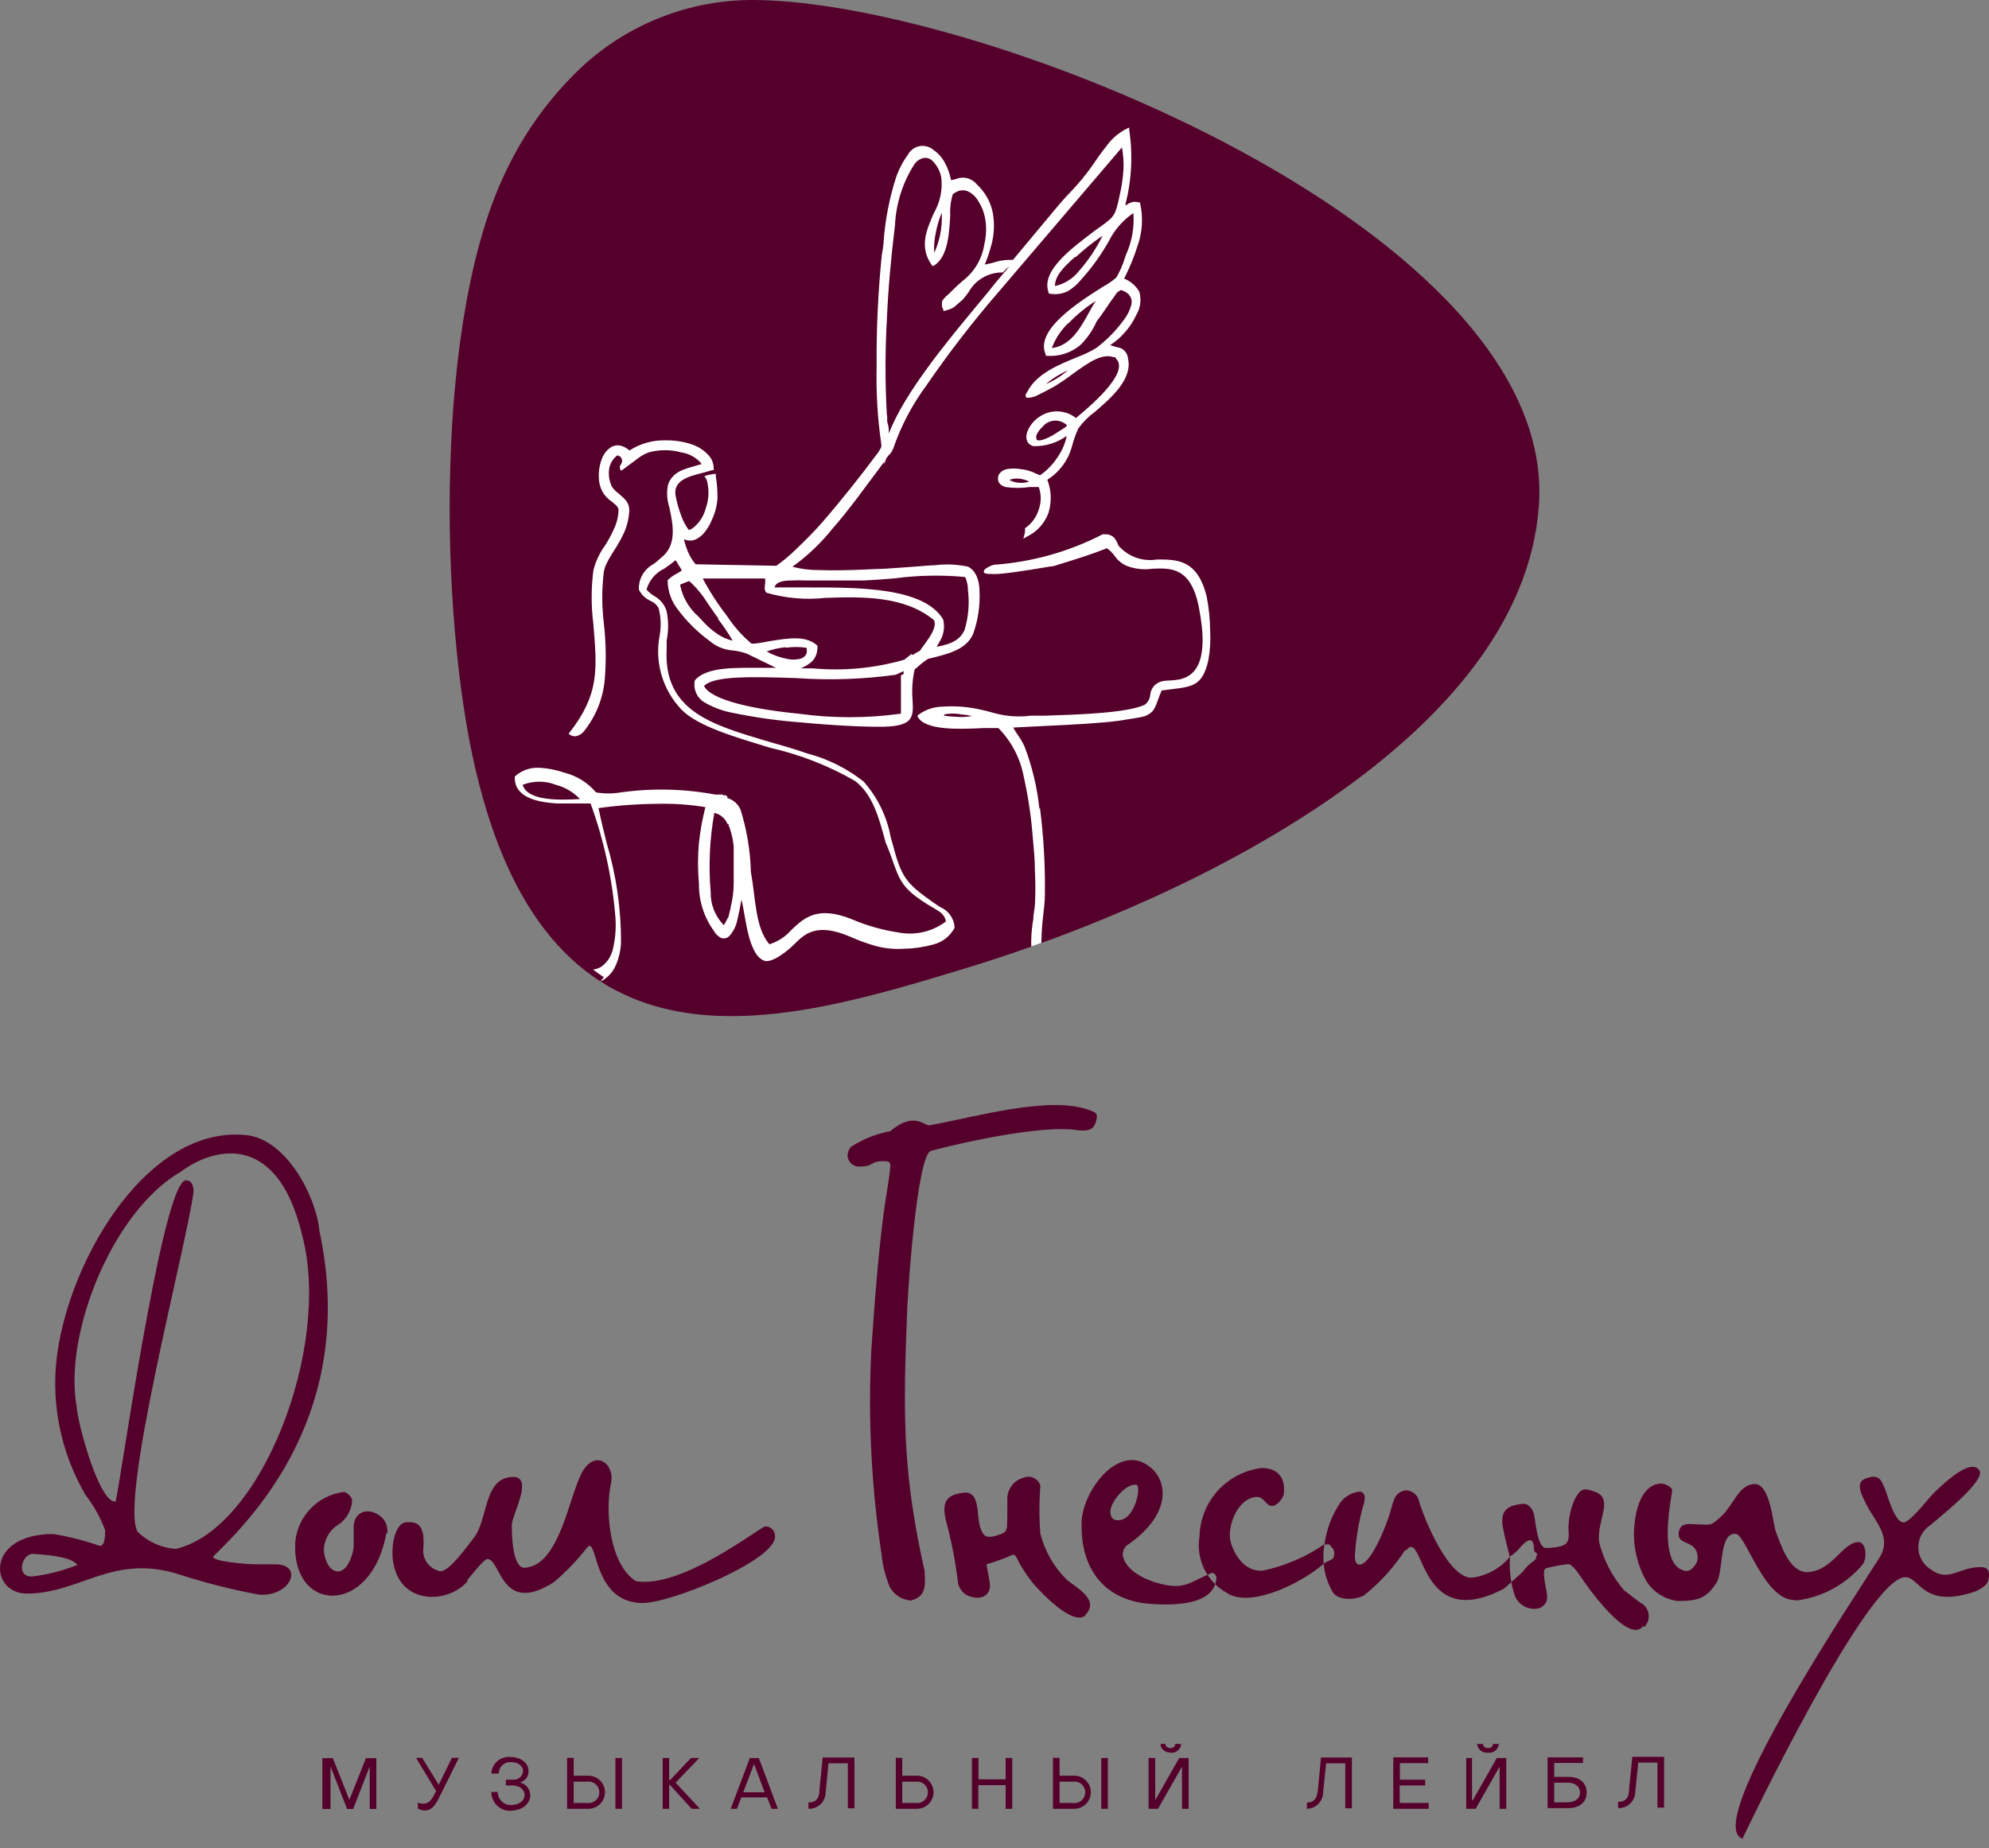 <svg width="184" height="171" viewBox="0 0 184 171" fill="none" xmlns="http://www.w3.org/2000/svg">
<rect x="0" y="0" width="184" height="171" fill="#808080" stroke="none"/>
<path fill-rule="evenodd" clip-rule="evenodd" d="M142.357 46.819C140.827 68.047 110.815 83.03 89.527 89.519C72.05 94.845 50.991 101.197 43.982 71.153C40.615 56.752 40.186 29.279 46.859 15.734C48.543 12.208 50.856 9.018 53.685 6.322C58.045 2.214 63.825 -0.051 69.815 0.001C90.92 0.154 144.24 21.413 142.357 46.819Z" fill="#55002B"/>
<path fill-rule="evenodd" clip-rule="evenodd" d="M29.963 167.361H30.575V163.427L32.106 167.361H32.672L34.202 163.427V167.361H34.815V162.662H33.85L32.32 166.519L30.79 162.662H29.825V167.361H29.963ZM81.569 143.944C81.68 144.939 81.932 145.913 82.319 146.837C82.514 147.189 82.794 147.487 83.133 147.703C83.473 147.919 83.861 148.048 84.263 148.076C85.885 147.694 85.533 146.255 85.533 145.337C83.65 136.889 83.497 131.762 83.88 122.38C83.88 120.421 84.813 106.524 86.175 106.462C86.68 106.309 94.914 104.197 99.077 104.488C100.73 104.733 101.22 104.595 101.434 103.57C101.541 103.095 101.434 102.958 100.959 102.774C97.271 101.243 90.063 103.401 86.007 104.105C85.594 104.274 84.645 102.728 82.349 104.656C81.1 104.891 79.906 105.358 78.829 106.034C78.569 106.141 78.401 106.677 78.401 106.952C78.416 107.098 78.46 107.24 78.531 107.368C78.603 107.496 78.699 107.609 78.815 107.699C78.931 107.789 79.064 107.855 79.205 107.892C79.347 107.93 79.495 107.938 79.641 107.916C80.895 107.916 80.436 107.427 81.722 107.427C82.043 107.427 82.395 107.427 82.365 107.855C82.135 110.687 81.554 110.916 80.605 124.889C80.289 131.247 80.612 137.62 81.569 143.913V143.944ZM100.47 149.408C99.306 150.571 96.246 147.281 95.542 146.454C95.109 145.906 94.715 145.328 94.363 144.725C94.149 144.403 94.011 143.745 93.644 143.852C92.871 144.203 92.073 144.495 91.257 144.725C91.348 145.26 91.532 146.133 91.578 146.622C91.613 146.898 91.537 147.177 91.368 147.397C91.199 147.618 90.95 147.763 90.675 147.801C90.188 147.858 89.695 147.744 89.282 147.48C88.936 147.225 88.701 146.847 88.624 146.424C88.391 144.481 88.018 142.558 87.507 140.669C87.109 138.985 87.507 138.266 89.221 138.097C90.323 137.99 90.415 139.353 90.507 140.348C90.598 141.342 90.889 142.123 91.364 142.169C91.506 142.182 91.65 142.182 91.792 142.169C93.323 141.786 93.139 141.679 93.185 140.348C93.185 140.179 93.185 138.817 93.185 138.633C93.194 138.189 93.349 137.76 93.625 137.411C93.902 137.063 94.284 136.815 94.715 136.705C94.864 136.645 95.024 136.617 95.185 136.623C95.345 136.629 95.503 136.669 95.647 136.74C95.791 136.81 95.919 136.91 96.022 137.034C96.125 137.157 96.201 137.3 96.246 137.455C96.124 138.937 96.124 140.427 96.246 141.909C96.662 143.53 97.514 145.006 98.71 146.178C99.735 146.99 101.77 148.061 100.362 149.454L100.47 149.408ZM106.591 148.398C102.23 148.168 99.965 145.199 100.056 140.96C100.056 137.99 103.515 133.384 106.392 135.725C108.045 137.026 108.367 140.087 104.418 142.857C104.196 142.978 104.025 143.174 103.935 143.41C103.845 143.646 103.843 143.906 103.928 144.143C103.928 144.25 104.403 145.796 107.418 146.546C109.667 147.097 110.081 146.347 112.147 145.505C112.213 145.523 112.276 145.554 112.33 145.596C112.385 145.638 112.43 145.69 112.465 145.75C112.499 145.81 112.521 145.875 112.529 145.944C112.538 146.012 112.533 146.082 112.514 146.148C112.177 148.643 108.244 148.49 106.591 148.398ZM103.255 140.638C104.785 140.837 105.413 138.281 105.275 137.577C105.273 137.531 105.257 137.486 105.23 137.448C105.203 137.41 105.165 137.38 105.122 137.363C104.143 137.24 102.796 138.893 102.719 139.781C102.719 140.21 102.826 140.577 103.255 140.638ZM113.601 147.449C115.973 148.765 120.625 146.286 122.446 144.679C122.768 144.403 123.196 144.388 123.349 144.113C123.502 143.837 123.457 143.362 123.196 143.148L122.982 142.888H122.492C120.79 144.052 118.877 144.874 116.86 145.306C114.993 145.49 113.999 143.5 113.8 142.429C113.585 140.898 114.641 138.495 116.325 138.495C116.922 138.495 117.121 139.322 117.656 139.322C118.192 139.322 118.59 138.664 118.743 138.343C118.972 136.812 118.299 135.817 116.707 135.817C115.154 136.007 113.721 136.748 112.668 137.905C111.615 139.062 111.012 140.559 110.968 142.123C110.792 143.163 110.947 144.232 111.411 145.18C111.875 146.127 112.625 146.905 113.555 147.403L113.601 147.449ZM129.991 143.393C128.961 144.996 127.673 146.418 126.181 147.602C125.553 147.969 123.778 148.214 123.242 147.219C122.544 145.974 122.28 144.53 122.492 143.118C122.657 141.631 123.183 140.207 124.023 138.97C124.444 138.434 125.06 138.087 125.737 138.006C126.426 138.006 126.288 138.878 126.089 139.368C125.678 140.868 125.426 142.407 125.339 143.959C125.339 144.158 125.339 144.755 125.767 144.755C126.869 144.755 128.384 140.776 128.614 139.873C128.966 138.603 129.073 138.082 130.022 137.883C130.27 137.881 130.513 137.951 130.722 138.084C130.931 138.217 131.097 138.408 131.2 138.633C131.66 140.409 134.093 146.286 136.281 145.949C137.63 145.752 138.855 145.052 139.71 143.99C140.106 143.727 140.458 143.402 140.75 143.026C141.286 142.475 141.913 142.031 141.913 143.424C141.913 143.592 142.281 143.653 142.174 143.883C141.913 144.464 142.342 143.975 141.883 144.419C141.483 144.691 141.136 145.033 140.857 145.429C140.857 145.429 139.327 146.821 139.159 146.959C131.093 151.229 131.782 141.189 130.068 143.454L129.991 143.393ZM152.091 150.541C152.252 150.387 152.375 150.198 152.448 149.988C152.521 149.777 152.543 149.553 152.512 149.333C152.48 149.112 152.396 148.902 152.267 148.721C152.138 148.54 151.967 148.392 151.769 148.291C151.295 147.969 150.698 147.464 150.239 147.128C149.131 145.839 148.339 144.308 147.928 142.659C147.714 140.7 149.244 138.771 147.683 138.067C146.627 137.7 146.306 137.531 145.678 138.71C145.302 139.564 145.104 140.486 145.097 141.419C145.189 142.75 145.097 143.056 143.398 143.209H142.969C142.235 143.133 142.066 140.898 141.898 140.041C141.699 139.46 141.347 139.077 140.827 139.138C139.143 139.292 138.715 140.011 139.113 141.71C139.113 141.832 139.618 143.868 139.694 144.113C139.656 144.504 139.656 144.899 139.694 145.291C139.728 146.117 139.888 146.932 140.169 147.709C140.341 148.091 140.632 148.407 140.999 148.608C141.367 148.81 141.79 148.886 142.204 148.826C142.481 148.788 142.731 148.644 142.903 148.424C143.074 148.204 143.153 147.925 143.122 147.648C143.122 147.189 142.541 145.23 143.015 145.092C143.698 144.91 144.394 144.782 145.097 144.709C145.357 144.709 145.908 145.368 146.107 145.689C146.918 146.944 150.698 152.209 152.014 150.433L152.091 150.541ZM166.002 148.031C163.202 148.031 161.533 142.031 160.585 141.909C159.054 141.771 159.437 144.97 158.87 146.301C157.922 147.832 157.218 148.107 155.228 148.122C154.629 148.053 154.054 147.849 153.545 147.526C153.036 147.203 152.607 146.768 152.29 146.255C151.722 145.244 151.358 144.131 151.218 142.98C150.974 141.235 151.371 137.256 153.728 137.256C154.004 137.256 154.646 137.577 154.692 137.837C154.738 138.098 153.162 144.832 155.901 145.337C156.468 145.444 157.049 144.648 157.049 144.159C157.049 142.46 155.289 142.995 155.289 141.97C155.277 141.717 155.352 141.468 155.504 141.266C155.901 140.868 156.483 141.036 157.034 141.036C158.258 141.036 158.166 141.281 159.268 140.256C160.37 139.23 160.875 137.302 162.329 137.302C163.783 137.302 163.997 140.96 164.273 141.679C164.686 142.72 165.497 145.597 167.334 145.444C169.568 145.245 170.486 142.674 171.925 142.674C172.614 142.674 172.721 144.005 172.384 144.648C170.834 146.543 168.615 147.77 166.186 148.076L166.002 148.031ZM161.227 170.039C161.227 170.039 172.782 145.719 176.302 145.918C177.649 145.995 177.955 148.903 182.822 147.204C183.464 146.837 184 146.669 184 145.674C184 145.138 183.679 144.985 183.204 144.985C181.245 144.985 180.266 146.393 178.689 145.245C178.326 145.04 178.021 144.743 177.806 144.385C177.59 144.027 177.472 143.619 177.461 143.202C177.45 142.784 177.548 142.371 177.744 142.002C177.941 141.633 178.229 141.321 178.582 141.098C179.179 140.562 183.174 137.455 183.174 136.246C183.147 136.083 183.059 135.937 182.928 135.838C182.797 135.738 182.633 135.692 182.47 135.71C181.398 135.71 179.531 137.485 178.766 138.266C178.414 138.618 176.685 140.852 176.103 140.852C175.231 140.852 174.573 138.159 174.389 137.791C174.068 136.996 173.853 136.261 172.507 136.827C171.65 137.179 172.185 138.251 172.614 139.108C173.409 140.745 175.078 142.169 173.869 144.113C172.047 147.036 157.233 169.044 161.258 170.131L161.227 170.039ZM2.492 147.434C7.42 147.434 10.466 143.684 16.618 145.674C19.009 146.447 21.447 147.066 23.918 147.526C26.887 147.786 28.172 144.725 25.448 144.725H23.627C22.831 144.725 19.281 144.434 19.77 143.959C23.352 140.455 33.131 130.629 29.55 113.885C29.244 110.656 26.489 105.437 22.831 105.024C12.96 103.937 5.109 118.722 5.109 127.843C5.088 131.509 6.05 135.113 7.894 138.281C8.665 139.282 9.284 140.391 9.731 141.572C9.731 141.954 9.731 143.026 9.241 143.026C7.838 142.532 6.394 142.163 4.925 141.924C-1.365 141.924 -0.997 147.434 2.492 147.434ZM3.089 143.761C5.063 143.898 6.67 144.128 7.16 144.786C5.805 145.327 4.385 145.687 2.936 145.857C1.405 145.857 2.048 143.699 3.089 143.761ZM12.792 141.801C10.863 139.307 17.291 115.14 17.903 110.273C17.903 109.692 17.735 109.202 17.199 109.202C14.98 109.202 10.909 138.909 10.68 138.924C9.149 139.046 7.16 131.562 7.099 130.185C5.844 123.451 10.42 112.003 16.756 108.391C19.235 106.493 25.586 104.09 27.989 114.421C30.637 124.66 24.224 141.449 16.266 143.301C14.964 143.214 13.735 142.672 12.792 141.771V141.801ZM35.748 141.801C34.401 149.53 26.933 149.332 27.316 142.628C27.433 141.471 27.939 140.387 28.75 139.554C29.562 138.72 30.631 138.186 31.784 138.037C32.152 138.037 32.565 138.572 32.58 138.786C32.56 139.218 32.444 139.64 32.24 140.021C32.036 140.403 31.75 140.734 31.402 140.99C30.965 141.237 30.602 141.595 30.349 142.028C30.097 142.461 29.963 142.953 29.963 143.454C29.963 143.776 30.223 145.275 31.187 145.383C32.152 145.49 32.718 143.699 32.718 143.011C32.718 142.735 32.718 141.373 32.718 141.113C32.84 139.751 34.248 139.368 35.396 140.454C35.565 140.647 35.691 140.874 35.765 141.12C35.839 141.365 35.859 141.624 35.825 141.878L35.748 141.801ZM43.247 146.163C43.599 145.765 44.778 144.204 45.114 144.235C46.354 144.327 46.369 149.485 51.236 146.378C52.364 145.426 53.39 144.359 54.297 143.194C55.337 141.908 54.695 148.306 59.454 148.306C62.117 148.306 71.698 144.357 71.698 142.184C71.709 142.06 71.693 141.935 71.652 141.817C71.612 141.699 71.546 141.592 71.461 141.501C71.376 141.41 71.273 141.338 71.158 141.289C71.043 141.241 70.919 141.217 70.795 141.22C70.366 141.22 63.143 147.005 58.827 146.286C56.409 144.755 55.95 139.873 56.516 137.271C56.929 135.358 54.986 134.011 53.792 136.322C52.598 138.633 51.726 144.893 48.512 145.046C47.41 145.046 47.333 141.985 47.349 141.067C47.364 140.149 49.384 136.644 47.486 136.644C44.701 136.644 45.191 140.577 43.813 142.306C43.308 142.934 41.61 145.367 40.753 145.367C40.308 145.289 39.904 145.058 39.611 144.715C39.318 144.371 39.153 143.936 39.146 143.485C39.196 142.976 39.196 142.463 39.146 141.954C38.977 141.403 38.886 140.745 37.615 140.837C36.712 140.837 36.33 142.49 36.33 143.194C36.261 143.88 36.334 144.573 36.544 145.23C37.523 148.459 41.518 148.291 43.247 146.301V146.163ZM149.749 167.284C150.155 167.284 150.544 167.123 150.831 166.836C151.118 166.549 151.28 166.159 151.28 165.754L151.555 163.075H153.33V167.238H153.943V162.54H151.004L150.713 165.463C150.713 166.366 150.361 166.703 149.688 166.703V167.238L149.749 167.284ZM143.168 167.284H145.051C146.122 167.284 146.78 166.733 146.78 165.845C146.78 164.958 146.153 164.392 145.097 164.392H143.781V163.106H146.443V162.585H143.168V167.284ZM143.781 166.749V164.927H145.005C145.724 164.927 146.168 165.294 146.168 165.845C146.168 166.396 145.724 166.749 144.959 166.749H143.781ZM137.659 162.157C137.778 162.172 137.899 162.162 138.014 162.129C138.129 162.096 138.237 162.04 138.33 161.964C138.423 161.888 138.499 161.794 138.555 161.688C138.611 161.582 138.644 161.465 138.654 161.346H138.118C138.118 161.591 137.934 161.729 137.659 161.729C137.383 161.729 137.2 161.591 137.2 161.346H136.649C136.66 161.466 136.695 161.583 136.753 161.689C136.81 161.796 136.888 161.889 136.982 161.965C137.077 162.041 137.185 162.096 137.301 162.129C137.417 162.162 137.539 162.172 137.659 162.157ZM135.639 162.647V167.345H136.511L138.73 163.442V167.345H139.342V162.647H138.47L136.251 166.549H136.174V162.647H135.639ZM128.874 167.345H132.165V166.809H129.486V165.187H131.843V164.652H129.502V163.121H132.119V162.585H128.89V167.284L128.874 167.345ZM120.87 167.345C121.276 167.345 121.665 167.184 121.952 166.897C122.239 166.61 122.401 166.221 122.401 165.815L122.676 163.136H124.451V167.299H125.063V162.601H122.202L121.926 165.524C121.834 166.427 121.559 166.764 120.901 166.764V167.299L120.87 167.345ZM108.275 162.157C108.394 162.172 108.515 162.162 108.63 162.129C108.745 162.096 108.853 162.04 108.946 161.964C109.039 161.888 109.115 161.794 109.171 161.688C109.227 161.582 109.26 161.465 109.27 161.346H108.719C108.719 161.591 108.55 161.729 108.275 161.729C107.999 161.729 107.816 161.591 107.816 161.346H107.356C107.356 161.805 107.77 162.157 108.367 162.157H108.275ZM106.255 162.647V167.345H107.127L109.346 163.442V167.345H109.958V162.647H109.086L106.867 166.549V162.647H106.255ZM97.409 167.345H99.383C99.789 167.345 100.178 167.184 100.465 166.897C100.752 166.61 100.913 166.221 100.913 165.815C100.913 165.409 100.752 165.02 100.465 164.733C100.178 164.446 99.789 164.284 99.383 164.284H98.021V162.631H97.409V167.33V167.345ZM101.878 167.345H102.49V162.647H101.878V167.345ZM98.021 166.809V164.835H99.276C99.416 164.818 99.558 164.83 99.693 164.872C99.827 164.914 99.952 164.983 100.057 165.077C100.163 165.17 100.248 165.285 100.306 165.414C100.364 165.542 100.394 165.682 100.394 165.823C100.394 165.964 100.364 166.103 100.306 166.231C100.248 166.36 100.163 166.475 100.057 166.568C99.952 166.661 99.827 166.731 99.693 166.773C99.558 166.814 99.416 166.827 99.276 166.809H98.021ZM89.894 167.345H90.507V165.157H93.032V167.345H93.644V162.647H93.032V164.621H90.522V162.647H89.91V167.345H89.894ZM82.855 167.345H84.829C85.235 167.345 85.624 167.184 85.911 166.897C86.198 166.61 86.359 166.221 86.359 165.815C86.359 165.409 86.198 165.02 85.911 164.733C85.624 164.446 85.235 164.284 84.829 164.284H83.467V162.631H82.87V167.33L82.855 167.345ZM83.467 166.809V164.835H84.722C84.862 164.818 85.004 164.83 85.138 164.872C85.273 164.914 85.397 164.983 85.503 165.077C85.609 165.17 85.694 165.285 85.751 165.414C85.809 165.542 85.84 165.682 85.84 165.823C85.84 165.964 85.809 166.103 85.751 166.231C85.694 166.36 85.609 166.475 85.503 166.568C85.397 166.661 85.273 166.731 85.138 166.773C85.004 166.814 84.862 166.827 84.722 166.809H83.467ZM74.85 167.345C75.256 167.345 75.645 167.184 75.933 166.897C76.219 166.61 76.381 166.221 76.381 165.815L76.641 163.136H78.431V167.299H79.044V162.601H76.105L75.814 165.524C75.814 166.427 75.447 166.764 74.789 166.764V167.299L74.85 167.345ZM67.596 167.345H68.178L68.576 166.289H70.963L71.376 167.345H71.958L70.198 162.647H69.371L67.596 167.345ZM68.759 165.815L69.754 163.198L70.734 165.815H68.759ZM61.306 167.345H61.903V165.141H61.98L63.984 167.345H64.75L62.5 164.927L64.688 162.647H63.923L61.98 164.698H61.903V162.647H61.306V167.345ZM52.46 167.345H54.434C54.84 167.345 55.23 167.184 55.517 166.897C55.804 166.61 55.965 166.221 55.965 165.815C55.965 165.409 55.804 165.02 55.517 164.733C55.23 164.446 54.84 164.284 54.434 164.284H53.072V162.631H52.46V167.33V167.345ZM56.929 167.345H57.541V162.647H56.929V167.345ZM53.072 166.809V164.835H54.327C54.467 164.818 54.609 164.83 54.744 164.872C54.879 164.914 55.003 164.983 55.109 165.077C55.215 165.17 55.299 165.285 55.357 165.414C55.415 165.542 55.445 165.682 55.445 165.823C55.445 165.964 55.415 166.103 55.357 166.231C55.299 166.36 55.215 166.475 55.109 166.568C55.003 166.661 54.879 166.731 54.744 166.773C54.609 166.814 54.467 166.827 54.327 166.809H53.072ZM47.257 167.514C48.267 167.514 49.047 166.917 49.047 166.106C49.053 165.825 48.959 165.551 48.783 165.333C48.606 165.115 48.359 164.966 48.083 164.912C48.319 164.856 48.529 164.72 48.676 164.528C48.824 164.336 48.901 164.098 48.894 163.856C48.894 163.09 48.16 162.555 47.211 162.555C46.994 162.534 46.775 162.557 46.567 162.624C46.359 162.69 46.167 162.799 46.002 162.942C45.837 163.085 45.703 163.26 45.609 163.457C45.514 163.654 45.46 163.867 45.451 164.086H46.14C46.139 163.937 46.169 163.79 46.229 163.655C46.289 163.519 46.376 163.397 46.486 163.298C46.596 163.198 46.725 163.123 46.866 163.077C47.006 163.03 47.155 163.014 47.303 163.029C47.915 163.029 48.389 163.366 48.389 163.856C48.382 163.971 48.351 164.084 48.299 164.187C48.246 164.29 48.174 164.382 48.085 164.457C47.996 164.531 47.893 164.586 47.783 164.62C47.672 164.653 47.556 164.664 47.441 164.652H46.798V165.187H47.395C48.053 165.187 48.527 165.555 48.527 166.075C48.527 166.595 48.007 166.993 47.333 166.993C47.168 167.006 47.001 166.984 46.845 166.929C46.688 166.874 46.545 166.787 46.424 166.673C46.303 166.559 46.207 166.421 46.142 166.268C46.077 166.115 46.045 165.95 46.048 165.784H45.451C45.45 166.027 45.5 166.267 45.597 166.489C45.694 166.712 45.836 166.911 46.015 167.076C46.193 167.24 46.404 167.365 46.634 167.443C46.864 167.521 47.107 167.55 47.349 167.529L47.257 167.514ZM39.161 167.514C39.895 167.514 40.217 167.192 40.783 165.983L42.451 162.631H41.809L40.584 165.126L39.054 162.631H38.488L40.339 165.692L40.248 165.876C39.865 166.687 39.574 166.871 39.146 166.871C38.978 166.874 38.811 166.843 38.656 166.779V167.315C38.822 167.409 39.003 167.471 39.191 167.498L39.161 167.514Z" fill="#55002B"/>
<path fill-rule="evenodd" clip-rule="evenodd" d="M96.2 74.704C96.549 77.409 96.703 80.135 96.659 82.862C96.659 83.367 96.582 83.948 96.521 84.576C96.407 85.459 96.346 86.348 96.338 87.239L95.404 87.576C95.391 87.305 95.391 87.035 95.404 86.764C95.427 86.19 95.488 85.617 95.588 85.05C95.588 84.606 95.71 84.147 95.741 83.688C95.793 82.668 95.793 81.647 95.741 80.627C95.741 79.571 95.634 78.515 95.542 77.474C95.397 75.574 95.116 73.687 94.7 71.827C94.378 70.139 93.563 68.584 92.359 67.358C92.007 67.358 91.547 67.358 91.012 67.358C88.823 67.465 85.579 67.618 84.89 66.302V66.194L84.982 66.118C85.603 65.657 86.352 65.401 87.124 65.383C88.215 65.3 89.312 65.367 90.384 65.582C91.15 65.735 91.624 65.873 92.007 65.98C93.102 66.281 94.247 66.359 95.374 66.21H96.72C99.613 66.118 104.265 65.98 105.903 65.2C106.044 65.092 106.162 64.956 106.249 64.801C106.336 64.645 106.39 64.474 106.408 64.297C106.427 64.013 106.533 63.742 106.711 63.521C106.889 63.299 107.13 63.138 107.403 63.057C107.627 62.996 107.859 62.965 108.091 62.965C108.409 62.954 108.726 62.924 109.04 62.873C110.418 62.598 111.948 61.481 110.907 56.185C110.173 52.466 108.336 52.543 106.591 52.619C105.774 52.736 104.94 52.636 104.173 52.328C103.74 52.124 103.37 51.807 103.102 51.41C102.906 51.144 102.668 50.911 102.398 50.721C101.189 51.211 99.46 51.762 98.159 52.16L97.47 52.374C97.225 52.374 94.18 52.956 92.435 53.094C92.109 53.116 91.782 53.116 91.456 53.094C91.012 53.094 90.874 52.91 91.15 52.634C91.387 52.466 91.651 52.337 91.93 52.252C95.443 52.008 98.87 51.05 102 49.436H102.153C102.317 49.416 102.483 49.433 102.64 49.486C102.796 49.539 102.938 49.626 103.056 49.742C103.241 49.949 103.377 50.195 103.454 50.461C103.888 50.968 104.446 51.355 105.074 51.583C105.701 51.81 106.377 51.872 107.035 51.762C108.918 51.762 110.77 51.762 111.627 55.175C111.827 56.209 111.934 57.259 111.948 58.312C112.005 59.244 111.948 60.18 111.78 61.098C111.244 63.424 110.372 63.532 108.275 63.776L107.464 63.883C107.326 64.189 107.219 64.48 107.142 64.71C106.806 65.613 106.699 65.904 105.964 66.24C105.535 66.393 104.158 66.562 103.607 66.669C101.786 66.914 99.353 67.036 97.057 67.143L93.736 67.312C93.857 67.546 93.995 67.771 94.149 67.985C94.382 68.314 94.587 68.662 94.761 69.026C95.482 70.894 95.951 72.85 96.154 74.842L96.2 74.704ZM55.537 90.82C56.115 90.53 56.587 90.064 56.883 89.489C57.229 88.76 57.422 87.968 57.45 87.162C57.456 84.053 57.007 80.959 56.118 77.979C55.843 76.893 55.583 75.806 55.368 74.765C57.179 74.513 59.004 74.38 60.832 74.367C62.312 74.333 63.793 74.435 65.255 74.673C64.979 75.755 64.779 76.855 64.658 77.964C64.544 79.227 64.544 80.497 64.658 81.76C64.637 83.312 65.114 84.83 66.02 86.091C66.173 86.372 66.401 86.605 66.678 86.764C66.802 86.816 66.938 86.832 67.07 86.81C67.203 86.788 67.327 86.73 67.428 86.642C67.829 86.217 68.1 85.686 68.209 85.111C68.3 84.729 68.377 84.346 68.453 83.979L68.591 83.229C68.974 84.683 69.173 88.142 70.581 88.83C71.315 89.274 72.938 87.897 73.412 87.422C74.453 86.382 75.524 85.326 78.677 86.672C79.425 87.009 80.198 87.29 80.987 87.514C81.854 87.75 82.754 87.838 83.65 87.774C84.567 87.758 85.477 87.624 86.359 87.376C86.772 87.271 87.158 87.08 87.493 86.816C87.827 86.553 88.103 86.222 88.303 85.846V85.754C88.273 85.361 88.136 84.983 87.907 84.662C87.678 84.341 87.365 84.088 87.002 83.933L86.482 83.596C84.048 81.867 83.421 81.377 82.64 78.301L82.395 77.444C82.045 75.532 81.177 73.753 79.886 72.301C78.352 71.092 76.586 70.211 74.698 69.715C73.473 69.286 72.234 68.934 71.04 68.597C65.928 67.067 61.352 65.812 61.674 60.042C61.674 59.782 61.674 59.522 61.674 59.246C61.85 58.362 61.85 57.452 61.674 56.568C61.585 56.267 61.438 55.986 61.241 55.742C61.044 55.498 60.801 55.294 60.526 55.144C60.258 54.982 60.015 54.781 59.806 54.547C59.926 54.124 60.136 53.731 60.421 53.395C60.706 53.06 61.06 52.79 61.459 52.604C61.821 52.363 62.168 52.103 62.5 51.823L63.082 52.772C62.927 52.888 62.764 52.99 62.592 53.078C62.288 53.235 62.01 53.436 61.765 53.675V53.752C61.778 54.715 62.112 55.647 62.714 56.399C63.538 57.504 64.524 58.479 65.637 59.292C66.242 59.813 66.999 60.125 67.795 60.18C68.246 60.224 68.688 60.327 69.112 60.486L71.79 61.787H70.397C68.071 61.787 65.362 61.664 64.275 62.95C64.191 63.356 64.241 63.779 64.417 64.154C64.594 64.53 64.888 64.837 65.255 65.031C66.013 65.459 66.835 65.764 67.688 65.934C69.809 66.374 71.956 66.676 74.116 66.837C77.008 67.113 80.023 67.266 81.768 67.235C84.553 67.159 84.507 66.302 84.416 64.695C84.341 63.766 84.408 62.833 84.615 61.925L84.859 61.725C85.167 61.447 85.494 61.191 85.839 60.96C87.691 60.516 89.374 60.118 90.017 58.664C90.475 57.395 90.678 56.048 90.614 54.7C90.614 53.644 90.231 52.741 89.527 52.42C88.521 52.208 87.486 52.167 86.466 52.298H86.237L84.048 52.466L81.845 52.619C81.079 52.619 78.156 52.834 75.83 52.742C74.978 52.752 74.129 52.649 73.305 52.435C74.694 51.436 75.94 50.252 77.008 48.915C78.539 47.186 80.069 45.028 81.814 42.702V42.992L81.936 42.518C81.978 42.431 82.03 42.349 82.089 42.273C82.163 42.165 82.251 42.068 82.35 41.982L82.579 41.661L82.487 41.569H82.64V41.477C83.356 39.393 84.388 37.431 85.701 35.661C87.761 32.655 89.989 29.768 92.374 27.014L103.791 13.637C103.917 14.324 103.963 15.022 103.929 15.719C103.877 16.513 103.76 17.301 103.577 18.076C103.179 19.958 103.102 20.02 101.847 20.938L101.266 21.351C99.276 22.882 96.231 25.024 97.011 27.075V27.167H97.118C97.673 27.273 98.247 27.198 98.756 26.953C99.21 26.69 99.615 26.348 99.95 25.943C100.945 24.848 101.818 23.647 102.551 22.361C103.072 21.294 103.864 20.381 104.847 19.713C104.947 21.042 104.71 22.373 104.158 23.586L104.051 23.892C103.858 24.516 103.596 25.116 103.27 25.682C102.889 26 102.479 26.281 102.046 26.524C99.812 27.932 95.664 30.549 96.751 32.83V32.922H96.858C97.966 33.001 99.063 32.651 99.919 31.942C100.567 31.313 101.086 30.565 101.449 29.738C101.801 29.279 102.107 28.835 102.383 28.422C102.658 28.009 102.857 27.733 103.041 27.489C103.225 27.244 103.286 27.121 103.332 27.06L103.5 26.953L103.684 26.83C103.931 26.896 104.161 27.016 104.357 27.182C104.5 27.313 104.604 27.481 104.655 27.668C104.707 27.855 104.704 28.053 104.648 28.238C104.505 28.751 104.26 29.23 103.929 29.646C103.217 30.618 102.366 31.479 101.403 32.202C100.858 32.528 100.284 32.805 99.689 33.029C98.006 33.718 95.848 34.559 95.006 36.304C94.939 36.37 94.895 36.456 94.884 36.549C94.874 36.594 94.878 36.641 94.894 36.685C94.91 36.728 94.939 36.766 94.976 36.794C95.046 36.813 95.12 36.813 95.19 36.794C95.468 36.77 95.738 36.692 95.986 36.564C96.491 36.319 97.026 36.044 97.516 35.768C98.119 35.402 98.701 35.004 99.261 34.575C100.653 33.58 101.908 32.661 103.01 33.044H103.179C103.209 33.145 103.267 33.235 103.347 33.304C104.342 34.666 100.73 37.681 99.536 38.676C99.077 38.309 98.515 38.095 97.928 38.062C97.341 38.029 96.759 38.179 96.261 38.493C95.676 38.839 95.231 39.381 95.006 40.023C94.838 40.605 95.006 41.125 95.618 41.278C96.715 41.306 97.79 40.972 98.679 40.329C98.545 40.99 98.285 41.618 97.914 42.181C97.475 42.887 96.897 43.496 96.215 43.972L95.879 43.834C95.43 43.602 94.942 43.456 94.44 43.406C94.01 43.325 93.569 43.325 93.139 43.406C92.979 43.435 92.827 43.5 92.695 43.595C92.562 43.69 92.453 43.814 92.374 43.957C92.19 44.569 92.481 44.89 93.017 45.059C93.757 45.168 94.51 45.168 95.251 45.059C95.588 45.059 95.894 45.059 96.093 45.059C96.336 45.731 96.336 46.467 96.093 47.14C95.88 47.845 95.432 48.456 94.823 48.87C94.823 48.977 94.823 49.099 94.823 49.237L94.669 49.834L94.991 49.65C95.922 49.207 96.642 48.415 96.996 47.446C97.302 46.442 97.264 45.365 96.889 44.385C98.047 43.654 98.875 42.502 99.2 41.171C99.343 40.647 99.528 40.136 99.751 39.641C100.176 39.052 100.692 38.535 101.281 38.11C102.811 36.794 104.816 35.049 104.342 33.136C104.321 32.877 104.21 32.634 104.028 32.45C103.846 32.265 103.605 32.15 103.347 32.126L102.964 32.019L102.704 31.927C103.176 31.626 103.604 31.26 103.974 30.84C104.432 30.352 104.81 29.794 105.092 29.187C105.292 28.864 105.422 28.502 105.475 28.125C105.528 27.748 105.501 27.365 105.398 26.999C105.083 26.441 104.586 26.008 103.99 25.774C104.495 24.792 104.915 23.768 105.245 22.713C105.683 21.464 105.762 20.118 105.474 18.826V18.734H105.367C105.172 18.67 104.964 18.658 104.763 18.698C104.562 18.738 104.375 18.83 104.219 18.964H104.097C104.686 16.701 104.811 14.343 104.464 12.03V11.801L104.265 11.893C103.538 12.246 102.907 12.771 102.429 13.423C101.878 14.097 101.373 14.847 101.005 15.382C100.395 16.243 99.719 17.057 98.985 17.816C98.659 18.152 98.337 18.504 98.021 18.872L93.705 24.045H93.399C92.915 24.041 92.434 24.119 91.976 24.274C91.689 24.358 91.398 24.425 91.104 24.473C91.38 23.803 91.606 23.112 91.777 22.407C91.968 21.569 91.999 20.702 91.869 19.851C91.787 19.314 91.611 18.796 91.349 18.321C91.093 17.852 90.762 17.428 90.369 17.066C90.142 16.779 89.827 16.576 89.473 16.487C89.119 16.398 88.745 16.43 88.41 16.576L87.981 16.668C87.873 16.1 87.677 15.553 87.4 15.046C87.145 14.566 86.778 14.156 86.329 13.852C86.155 13.706 85.951 13.601 85.732 13.544C85.512 13.488 85.283 13.48 85.061 13.523C84.838 13.565 84.628 13.657 84.445 13.79C84.262 13.924 84.111 14.096 84.002 14.296C83.524 14.949 83.147 15.672 82.885 16.438C82.288 18.306 81.908 20.237 81.753 22.193C81.753 22.698 81.63 23.188 81.569 23.632C81.226 27.054 81.068 30.492 81.095 33.932C81.038 36.353 81.187 38.775 81.538 41.171V41.293C81.521 41.37 81.49 41.443 81.447 41.508L81.324 41.722L81.202 41.906C80.375 43.023 79.534 44.109 78.677 45.181C77.82 46.252 76.871 47.4 75.952 48.456C75.539 48.931 74.529 49.986 73.55 50.905C73.01 51.428 72.432 51.909 71.82 52.344L64.352 52.206C64.052 51.853 63.809 51.456 63.633 51.027C63.48 50.655 63.357 50.271 63.265 49.88C63.444 49.967 63.64 50.013 63.839 50.013C64.038 50.013 64.234 49.967 64.413 49.88C64.756 49.704 65.05 49.446 65.27 49.13C65.507 48.814 65.703 48.47 65.852 48.104C66.145 47.484 66.322 46.814 66.372 46.13C66.382 45.433 66.331 44.736 66.219 44.048V43.834C65.86 43.865 65.506 43.937 65.163 44.048L65.285 44.232C65.364 44.358 65.416 44.499 65.438 44.645C65.611 45.423 65.564 46.234 65.301 46.987C65.115 47.742 64.677 48.411 64.061 48.885C63.955 48.948 63.842 48.999 63.724 49.038C63.44 48.66 63.213 48.242 63.051 47.798C62.797 47.145 62.607 46.468 62.485 45.778C62.316 44.431 63.694 44.079 65.071 43.727L65.898 43.497H66.02V43.375C66.036 42.925 65.877 42.486 65.576 42.15C65.137 41.656 64.571 41.291 63.939 41.094C63.218 40.858 62.463 40.739 61.704 40.742C60.477 40.685 59.263 41.011 58.23 41.676C57.997 41.468 57.72 41.317 57.419 41.232C57.251 41.194 57.077 41.191 56.908 41.226C56.739 41.26 56.579 41.33 56.44 41.431C56.149 41.639 55.917 41.919 55.766 42.242C55.495 42.842 55.37 43.498 55.399 44.155C55.392 44.61 55.503 45.059 55.72 45.458C55.937 45.857 56.254 46.194 56.639 46.436C56.96 46.711 57.235 46.926 57.22 47.186C57.203 47.796 57.057 48.396 56.792 48.946C56.558 49.478 56.282 49.989 55.965 50.476C55.462 51.164 55.098 51.944 54.894 52.772C54.68 54.428 54.68 56.105 54.894 57.761C55.246 62.031 55.429 64.22 52.705 67.755L52.598 67.878L52.736 67.985C52.827 68.047 52.93 68.089 53.038 68.107C53.146 68.126 53.257 68.12 53.363 68.092C53.593 68.027 53.799 67.9 53.96 67.725C55.105 66.332 55.798 64.624 55.95 62.827C56.088 61.099 56.057 59.361 55.858 57.639C55.667 56.069 55.667 54.48 55.858 52.91C55.922 52.572 56.041 52.246 56.21 51.946C56.378 51.609 56.593 51.287 56.807 50.935C57.15 50.411 57.457 49.864 57.725 49.298C58.016 48.641 58.182 47.935 58.215 47.216C58.215 46.512 57.832 46.176 57.343 45.763L56.945 45.426C56.81 45.298 56.692 45.154 56.593 44.997C56.346 44.467 56.266 43.875 56.363 43.298C56.462 42.836 56.722 42.423 57.098 42.135C57.177 42.143 57.253 42.169 57.32 42.212C57.387 42.255 57.443 42.313 57.483 42.382C57.524 42.451 57.547 42.528 57.552 42.607C57.557 42.687 57.543 42.766 57.511 42.839C57.441 42.933 57.384 43.036 57.343 43.145C57.343 43.314 57.343 43.436 57.434 43.513H57.526L59.179 42.288C59.306 42.198 59.439 42.116 59.577 42.044L59.99 41.86C60.992 41.582 62.05 41.582 63.051 41.86C63.785 41.971 64.452 42.353 64.918 42.931L64.122 43.161C63.127 43.452 62.27 43.681 61.811 44.783C61.652 45.515 61.695 46.277 61.934 46.987C62.255 48.517 62.653 50.431 61.184 51.578C60.954 51.8 60.708 52.004 60.449 52.191C60.025 52.416 59.673 52.757 59.435 53.174C59.196 53.591 59.081 54.068 59.102 54.547C59.332 55.02 59.723 55.394 60.204 55.603C60.507 55.735 60.76 55.96 60.924 56.246C61.138 57.066 61.174 57.922 61.031 58.756C60.788 59.988 60.846 61.26 61.2 62.465C61.554 63.669 62.195 64.77 63.066 65.674C64.597 67.205 67.918 68.169 71.285 69.194C74.03 69.817 76.666 70.849 79.105 72.255C80.727 73.495 81.309 75.638 81.921 77.918C83.329 81.255 82.778 81.928 86.421 84.04C86.972 84.362 87.385 84.606 87.507 85.249C86.892 85.716 86.187 86.049 85.435 86.225C84.684 86.402 83.904 86.419 83.145 86.275C81.655 86.055 80.199 85.643 78.814 85.05C75.616 83.764 74.407 84.913 73.213 86.03C72.672 86.655 71.967 87.116 71.177 87.361C69.861 85.831 69.923 83.229 69.463 80.658C69.413 78.715 69.094 76.789 68.515 74.934C68.406 74.671 68.239 74.435 68.027 74.244C67.815 74.053 67.564 73.912 67.29 73.832C67.29 73.74 67.29 73.648 67.168 73.602C67.133 73.58 67.094 73.569 67.053 73.569C67.012 73.569 66.973 73.58 66.938 73.602C66.928 73.58 66.913 73.56 66.895 73.544C66.876 73.529 66.855 73.517 66.831 73.51H66.494H66.158C63.28 72.972 60.334 72.904 57.434 73.311C56.675 73.439 55.899 73.439 55.139 73.311C54.368 72.4 53.329 71.757 52.17 71.475C51.395 71.209 50.585 71.06 49.767 71.031C48.975 71.014 48.207 71.305 47.624 71.842C47.532 73.679 49.476 74.214 51.573 74.337C52.629 74.337 53.731 74.337 54.634 74.337C55.866 77.718 56.638 81.249 56.929 84.836C57.006 85.805 56.934 86.781 56.715 87.728C56.582 88.428 56.181 89.049 55.598 89.458C55.372 89.589 55.122 89.673 54.863 89.703C55.185 89.948 55.521 90.177 55.858 90.407L55.537 90.82ZM93.384 24.642L92.083 26.172C91.655 26.723 91.073 27.443 90.384 28.254C87.706 31.483 83.62 36.396 82.227 40.115C82.227 39.794 82.227 39.472 82.12 39.181C82.013 38.891 82.12 38.615 82.043 38.386C81.875 35.449 81.875 32.506 82.043 29.57C82.166 26.631 82.441 23.723 82.793 20.861C82.882 18.842 83.505 16.883 84.599 15.183C84.797 14.901 85.091 14.699 85.426 14.617C85.553 14.595 85.684 14.599 85.81 14.628C85.936 14.657 86.055 14.71 86.16 14.785C86.638 15.216 86.961 15.791 87.079 16.423C87.209 17.577 86.962 18.742 86.375 19.744C85.716 21.275 85.028 22.805 86.16 24.473L86.252 24.596H86.375C87.721 23.769 87.813 21.535 87.905 19.882C87.87 19.229 87.953 18.576 88.15 17.953C88.284 17.858 88.428 17.776 88.578 17.709C88.733 17.641 88.9 17.607 89.068 17.607C89.237 17.607 89.403 17.641 89.558 17.709C89.883 17.865 90.162 18.102 90.369 18.397C90.57 18.698 90.744 19.015 90.889 19.346C91.079 19.835 91.188 20.352 91.211 20.877C91.248 21.458 91.196 22.041 91.058 22.606C90.853 23.951 90.134 25.163 89.053 25.988C88.747 26.248 88.41 26.555 88.012 26.953L87.706 27.259C87.478 27.428 87.285 27.642 87.14 27.887C87.14 28.07 87.14 28.162 87.14 28.361C87.186 28.445 87.227 28.532 87.262 28.621V28.759H87.4L87.874 28.606C88.021 28.553 88.16 28.481 88.288 28.391L88.64 28.085C88.755 27.975 88.878 27.873 89.007 27.779C89.219 27.54 89.418 27.29 89.604 27.029C89.916 26.466 90.376 25.998 90.934 25.677C91.493 25.357 92.128 25.194 92.772 25.208L93.001 24.963L93.17 24.81L93.384 24.642ZM86.421 23.371C86.385 22.75 86.436 22.127 86.574 21.519C86.691 20.884 86.875 20.264 87.124 19.668V19.897C87.165 21.093 86.929 22.281 86.436 23.371H86.421ZM99.536 23.769C100.306 23.054 101.13 22.398 102 21.81C101.408 23.004 100.662 24.116 99.781 25.116C99.225 25.8 98.454 26.275 97.593 26.463C97.593 25.499 98.434 24.718 99.123 24.06L99.46 23.769H99.536ZM98.863 29.891C99.615 29.11 100.458 28.422 101.373 27.84C101.128 28.208 100.914 28.606 100.684 29.019C99.888 30.442 99.016 31.988 97.302 32.202C97.629 31.325 98.152 30.534 98.832 29.891H98.863ZM98.679 34.36C98.098 34.846 97.448 35.244 96.751 35.539C97.119 35.218 97.519 34.936 97.945 34.697C98.222 34.534 98.508 34.386 98.802 34.253L98.679 34.36ZM95.909 40.666C95.871 40.592 95.852 40.511 95.852 40.429C95.852 40.346 95.871 40.265 95.909 40.191C96.04 39.924 96.222 39.685 96.445 39.487C96.578 39.32 96.745 39.183 96.935 39.085C97.125 38.986 97.333 38.929 97.547 38.916C97.76 38.903 97.974 38.935 98.174 39.01C98.374 39.084 98.557 39.2 98.71 39.35C98.651 39.442 98.572 39.52 98.48 39.579L97.394 40.268C96.414 40.804 95.97 40.834 95.863 40.635L95.909 40.666ZM94.287 44.661C93.964 44.649 93.649 44.56 93.369 44.4C93.637 44.298 93.924 44.256 94.21 44.278C94.557 44.304 94.895 44.398 95.205 44.553C94.911 44.659 94.597 44.696 94.287 44.661ZM84.4 60.623C84.621 60.463 84.857 60.325 85.104 60.21C85.225 60.014 85.358 59.825 85.502 59.644C86.007 58.956 86.696 58.006 86.405 57.379C83.65 55.098 79.748 55.206 76.366 55.313C74.531 55.516 72.674 55.354 70.902 54.838C70.688 54.609 70.734 54.318 70.78 53.981C70.795 53.828 70.795 53.675 70.78 53.522H65.01C65.658 54.743 66.411 55.905 67.26 56.996C67.888 57.952 68.651 58.813 69.525 59.552C70.106 59.552 70.703 59.399 71.269 59.307C72.999 59.032 74.606 58.772 75.631 59.751C75.631 61.067 74.927 61.419 74.101 61.833H73.993H75.172C78.023 62.099 80.899 61.829 83.65 61.037L84.355 60.486L84.4 60.623ZM67.352 76.204C67.627 76.868 67.802 77.57 67.872 78.285C67.872 79.418 67.872 80.597 67.872 81.775C67.867 82.493 67.775 83.207 67.596 83.902C67.596 84.055 67.52 84.239 67.489 84.407L67.397 84.805L66.969 85.601C66.57 85.199 66.256 84.721 66.046 84.195C65.835 83.669 65.733 83.106 65.745 82.54C65.536 80.092 65.649 77.628 66.081 75.209C66.356 75.267 66.612 75.392 66.826 75.574C67.039 75.756 67.204 75.988 67.306 76.25L67.352 76.204ZM48.359 72.607C49.343 72.223 50.436 72.223 51.42 72.607C52.273 72.829 53.047 73.285 53.654 73.923C51.864 74.031 48.864 74.138 48.359 72.653V72.607ZM87.369 66.194H87.17C87.678 66.267 88.189 66.313 88.701 66.332C89.111 66.351 89.522 66.32 89.925 66.24C89.586 66.171 89.244 66.12 88.9 66.088C88.394 65.995 87.875 65.995 87.369 66.088V66.194ZM83.589 62.185C83.589 62.384 83.589 62.383 83.589 62.383C83.542 62.385 83.496 62.396 83.453 62.417C83.411 62.439 83.374 62.469 83.344 62.506V66.026C80.197 66.463 77.004 66.463 73.856 66.026C69.769 65.628 65.79 64.787 65.132 63.47C66.005 62.491 69.724 62.613 73.672 62.735C76.735 62.951 79.813 62.849 82.855 62.429L83.589 62.093V62.185ZM72.647 59.935C73.301 59.834 73.967 59.834 74.621 59.935C74.649 60.102 74.649 60.273 74.621 60.44C74.566 60.574 74.479 60.692 74.367 60.783C74.254 60.874 74.121 60.935 73.978 60.96C73.595 61.045 73.198 61.045 72.815 60.96C72.15 60.834 71.509 60.601 70.917 60.272C71.501 60.065 72.107 59.932 72.723 59.874L72.647 59.935ZM66.403 57.241C66.905 57.889 67.365 58.569 67.78 59.276C67.228 59.147 66.707 58.908 66.25 58.572C65.745 58.218 65.288 57.802 64.888 57.333L64.597 57.027C63.722 56.264 63.129 55.229 62.913 54.088L63.755 53.752C64.421 54.356 64.998 55.052 65.469 55.818L65.913 56.461C66.081 56.721 66.28 56.981 66.479 57.241H66.403ZM86.864 59.476C86.786 59.594 86.715 59.717 86.65 59.843C88.18 59.568 88.854 59.093 89.221 58.312C89.589 57.109 89.699 55.842 89.543 54.593C89.546 54.351 89.515 54.108 89.451 53.874C89.418 53.704 89.361 53.539 89.282 53.384C87.117 53.178 84.935 53.22 82.778 53.507C81.692 53.599 80.681 53.675 79.901 53.706C78.646 53.706 77.468 53.706 76.243 53.706H75.218H74.529C74.081 53.682 73.631 53.682 73.182 53.706C72.433 53.706 71.774 53.843 71.652 54.348C72.585 54.348 73.687 54.348 74.881 54.348C79.472 54.348 85.487 54.349 87.247 57.303C87.341 57.672 87.354 58.057 87.285 58.432C87.217 58.807 87.068 59.163 86.849 59.476H86.864Z" fill="white"/>
</svg>
